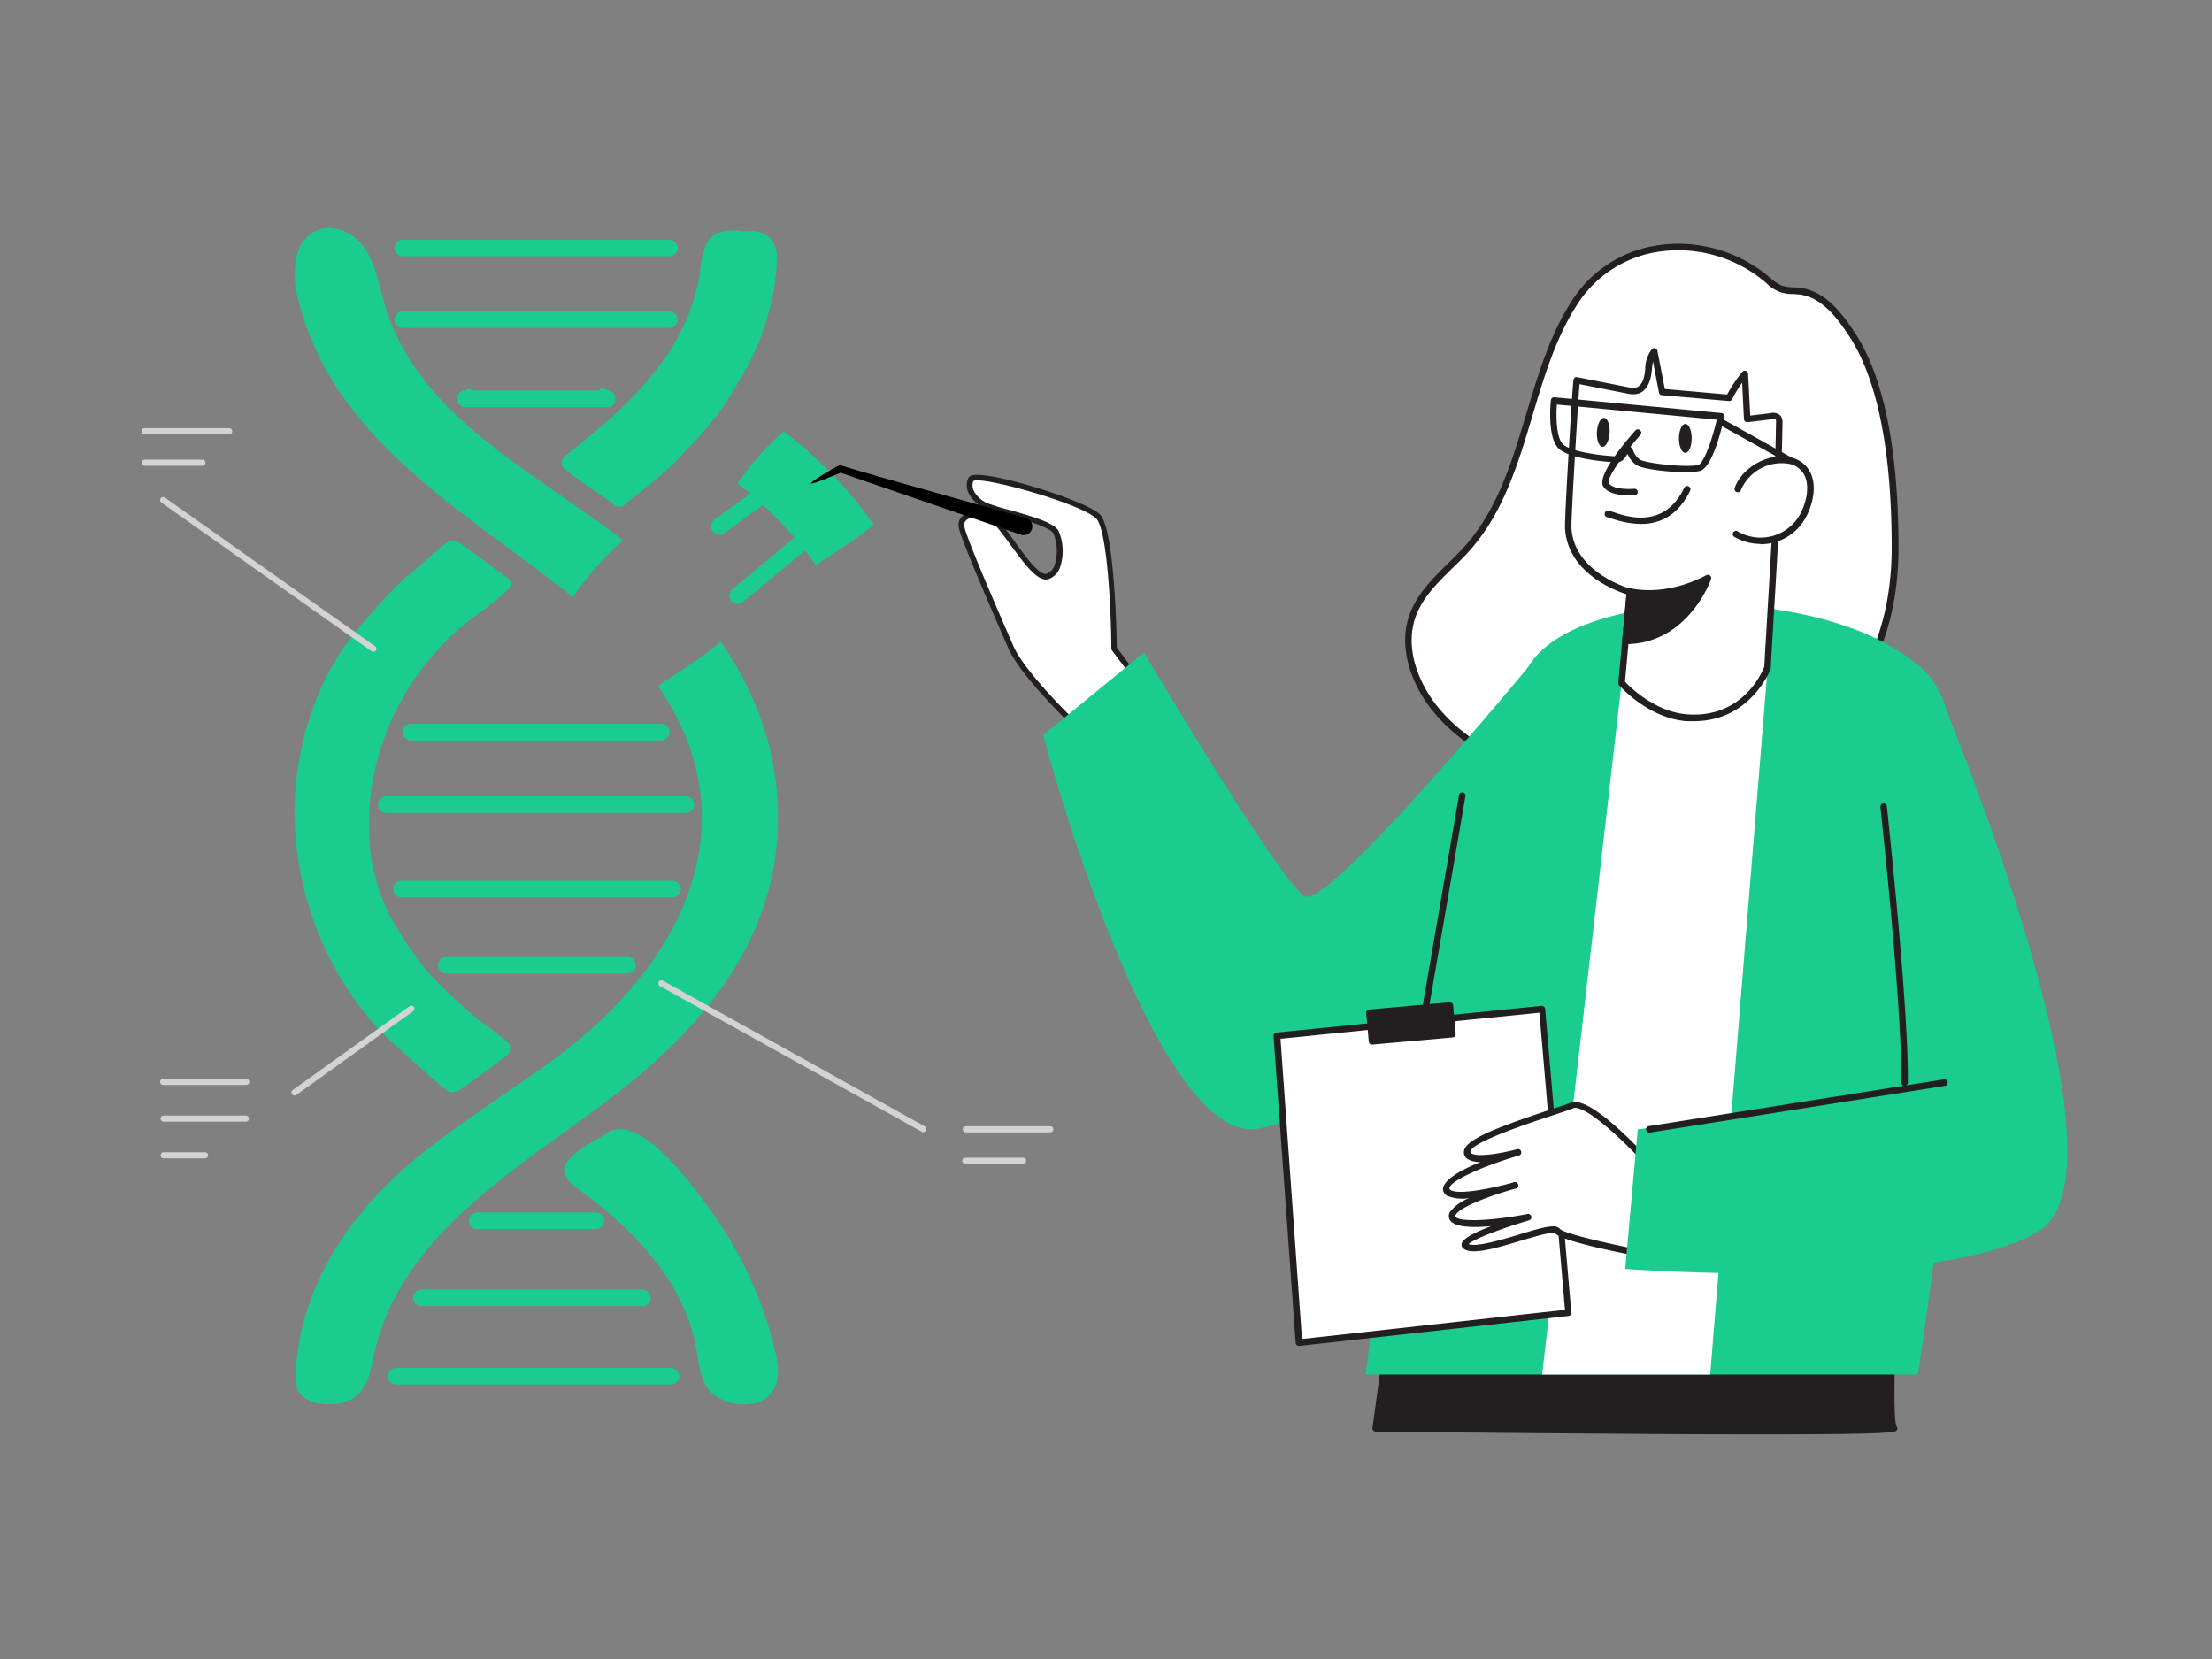 <svg xmlns="http://www.w3.org/2000/svg" viewBox="0 0 400 300"><rect x="0" y="0" width="400" height="300" fill="#808080" stroke="none"/><g id="_488_dna_flatline" data-name="#488_dna_flatline"><path d="M250.91,242.79l-2.12,15.49s94.85,1.13,93.72,0,0-23.86,0-23.86Z" fill="#231f20"/><path d="M319.46,259.38c-6.2,0-14,0-24-.09-23.1-.14-46.46-.41-46.69-.41a.62.62,0,0,1-.44-.21.58.58,0,0,1-.14-.47l2.11-15.49a.6.6,0,0,1,.54-.51l91.6-8.37a.64.64,0,0,1,.46.17.55.55,0,0,1,.19.45c-.53,10.54-.75,22.34-.14,23.46a.55.55,0,0,1,.1.63C342.88,259,342.71,259.38,319.46,259.38Zm22.51-.86a.71.71,0,0,0,.12.18A.7.7,0,0,1,342,258.52Zm-92.5-.82c34.94.41,86.42.77,92.31.17-.69-3.33-.26-15.11.11-22.79l-90.46,8.26Z" fill="#231f20"/><g id="eaxZPU"><path d="M112.68,97.72c-9.93-7.75-21.07-14-30.2-22.67C76.76,69.6,71.92,63,69.65,55.43c-1-3.43-1.55-7.09-3.44-10.12-3.54-5.66-11.15-5.69-12.69,1.42A17.2,17.2,0,0,0,54,54.4C60.25,79.74,84.74,92.81,103.6,108A51.61,51.61,0,0,1,112.68,97.72Z" fill="#1acc8d"/><path d="M130.34,116.05c-3.51,3-7.58,5.33-11.36,8,4.94,7.18,8.13,15.38,7.93,24.49-.35,16.76-11.64,31.67-25.75,42.27C92,197.65,82.07,203.52,73.43,211c-11.29,9.81-19.68,23.14-20,38.43-.08,5,7.63,5.49,10.67,3.27,2-1.45,2.8-4,3.26-6.43,4.85-25.36,30.86-37,48.72-52.23,13.5-11.5,23.89-25.83,24.57-44.14C141.15,137.23,137.13,125.89,130.34,116.05Z" fill="#1acc8d"/><path d="M53.27,147.45A56,56,0,0,1,57.8,125a47.17,47.17,0,0,1,6.7-11c2.23-2.75,4.61-5.39,7.1-7.91,1.9-1.92,4.08-3.57,6.12-5.34a30.18,30.18,0,0,1,3.07-2.62,2.25,2.25,0,0,1,2-.17c3,2.08,5.91,4.28,8.83,6.47a1.76,1.76,0,0,1,.74.86,1.71,1.71,0,0,1-.66,1.49,49.67,49.67,0,0,1-5.79,4.59c-13.47,10.13-21,26.65-18.81,43.46a35,35,0,0,0,3.46,10.85,63.68,63.68,0,0,0,4,6.37c2.58,4,6.14,7.18,9.62,10.36,2,1.87,4.42,3.38,6.54,5.19.59.5,1.53.84,1.53,2s-1.08,1.57-1.76,2.1c-2.46,1.95-5,3.8-7.62,5.56a2.2,2.2,0,0,1-2,0c-2.89-2.4-5.71-4.9-8.49-7.45a56,56,0,0,1-5.3-5.26A58.86,58.86,0,0,1,53.27,147.45Z" fill="#1acc8d"/><path d="M133.91,41.83a17.79,17.79,0,0,1,2.83,0c2.41.37,3.77,2.09,3.75,4.66a37.86,37.86,0,0,1-1.67,10.62,45,45,0,0,1-4.32,10.33c-1.3,2.18-2.54,4.4-4,6.48a50.7,50.7,0,0,1-4,4.9c-1.69,1.89-3.42,3.75-5.25,5.51-1.54,1.48-3.22,2.81-4.86,4.18-1.07.89-2.19,1.7-3.24,2.61a1.51,1.51,0,0,1-2.29,0c-1.33-1.08-2.83-1.93-4.22-2.93-1.58-1.12-3.14-2.27-4.66-3.46a1.6,1.6,0,0,1,.12-2.2c6.06-4.83,12.11-9.73,16.83-16a37.84,37.84,0,0,0,7.69-17.4,16.23,16.23,0,0,1,1-4.86c1.28-2.65,3.69-2.62,6.22-2.62Z" fill="#1acc8d"/><path d="M133.75,253.94c-2.62-.22-5.22-1.55-6.26-3.65s-1.21-4.49-1.65-6.78c-2.24-11.87-11.36-21.23-21.1-28.37a6.35,6.35,0,0,1-2.67-3c-.89-2.91,5.9-6,7.79-7.28,6-4,16.36,10.82,19.07,14.63a71.15,71.15,0,0,1,11.2,24.64c.48,2,.87,4.25.19,6.25C139.4,253.13,136.56,254.18,133.75,253.94Z" fill="#1acc8d"/><path d="M109.8,72l-1.48-1.56a1.53,1.53,0,0,1,2.11.88C110.47,71.44,110,71.72,109.8,72Z" fill="#1acc8d"/><path d="M85.75,70.56c-.54.51-1.07,1-1.6,1.55a1.08,1.08,0,0,1,.27-1.72C84.67,70.2,85.29,70.49,85.75,70.56Z" fill="#1acc8d"/><path d="M116.2,236.18h-40a1.5,1.5,0,1,1,0-3h40a1.5,1.5,0,0,1,0,3Z" fill="#1acc8d"/><path d="M121.34,250.36H71.65a1.5,1.5,0,1,1,0-3h49.69a1.5,1.5,0,1,1,0,3Z" fill="#1acc8d"/><path d="M107.77,222.25H86.27a1.5,1.5,0,1,1,0-3h21.5a1.5,1.5,0,0,1,0,3Z" fill="#1acc8d"/><path d="M113.48,176.05H80.72a1.5,1.5,0,0,1,0-3h32.76a1.5,1.5,0,1,1,0,3Z" fill="#1acc8d"/><path d="M124.05,147H69.84a1.5,1.5,0,0,1,0-3h54.21a1.5,1.5,0,1,1,0,3Z" fill="#1acc8d"/><path d="M119.58,133.89H74.31a1.5,1.5,0,0,1,0-3h45.27a1.5,1.5,0,0,1,0,3Z" fill="#1acc8d"/><path d="M109.8,73.61H84.15a1.5,1.5,0,0,1,0-3H109.8a1.5,1.5,0,0,1,0,3Z" fill="#1acc8d"/><path d="M121.05,59.31H72.84a1.5,1.5,0,0,1,0-3h48.21a1.5,1.5,0,1,1,0,3Z" fill="#1acc8d"/><path d="M121.05,46.34H72.84a1.5,1.5,0,0,1,0-3h48.21a1.5,1.5,0,0,1,0,3Z" fill="#1acc8d"/><path d="M146.61,82.05c-1.57-1.42-3.2-2.76-4.87-4.06a47.67,47.67,0,0,0-8.36,9.45l.83.66a69.32,69.32,0,0,1,13.33,14.09c3.48-2.43,7.22-4.56,10.46-7.33A73.59,73.59,0,0,0,146.61,82.05Z" fill="#1acc8d"/><path d="M133.38,109.22a1.48,1.48,0,0,1-1.15-.54,1.5,1.5,0,0,1,.19-2.11l13.3-11.06a1.5,1.5,0,1,1,1.92,2.31l-13.3,11.06A1.5,1.5,0,0,1,133.38,109.22Z" fill="#1acc8d"/><path d="M130.07,96.67a1.5,1.5,0,0,1-.88-2.71l14-10.16A1.5,1.5,0,1,1,145,86.22L131,96.38A1.43,1.43,0,0,1,130.07,96.67Z" fill="#1acc8d"/><path d="M121.62,162.27H72.57a1.5,1.5,0,0,1,0-3h49.05a1.5,1.5,0,0,1,0,3Z" fill="#1acc8d"/></g><path d="M207.28,125.05l-5.81-7.75s-.19-21.3-2.93-23.92-22.2-8.46-23-6.67.58,3.83,3.07,4.84S190,94.29,191,96.28s1.26,7-1.54,7.93S181.24,94,178.58,93.28s-4.93,0-4.71,1.92,6.88,17.14,8.95,21.87,10.68,13.08,10.68,13.08Z" fill="#fff"/><path d="M193.5,130.65a.5.5,0,0,1-.35-.14c-.36-.35-8.7-8.49-10.79-13.24-5.89-13.46-8.83-20.66-9-22a2.15,2.15,0,0,1,.75-2c1-.82,2.68-1,4.58-.47,1.34.37,3,2.63,4.89,5.26s4.44,6.11,5.67,5.68a2.51,2.51,0,0,0,1.45-1.49,8.41,8.41,0,0,0-.2-5.76c-.55-1.18-5.49-2.55-8.45-3.37-1.53-.43-2.86-.8-3.63-1.11a5.83,5.83,0,0,1-3.34-3,3.15,3.15,0,0,1,0-2.52,1.1,1.1,0,0,1,.86-.57c3.36-.67,20.29,4.55,22.93,7.07s3.05,21.27,3.08,24.12l5.71,7.62a.5.5,0,0,1-.23.77l-13.78,5.1ZM176.66,93.5a2.92,2.92,0,0,0-1.88.53,1.18,1.18,0,0,0-.41,1.12c.1.85,1.72,5.3,8.91,21.72,1.82,4.16,9,11.35,10.34,12.7l12.86-4.76-5.41-7.21a.43.43,0,0,1-.1-.29c-.07-8.48-.87-21.75-2.77-23.57C195.34,91,177.38,86,176,87a2.26,2.26,0,0,0,.05,1.67,4.91,4.91,0,0,0,2.8,2.43,36.19,36.19,0,0,0,3.52,1.07c4.72,1.31,8.39,2.43,9.09,3.92a9.25,9.25,0,0,1,.21,6.56,3.42,3.42,0,0,1-2,2.05c-1.93.68-4.3-2.58-6.81-6-1.57-2.16-3.35-4.61-4.35-4.89A6.84,6.84,0,0,0,176.66,93.5Z" fill="#231f20"/><path d="M184.61,96.69,152,85.48s-5.24,2.23-5.35,1.93,5.25-3.53,5.36-3.3,26.61,7.63,33.51,9.56a1.59,1.59,0,0,1,1.07,2.06h0A1.59,1.59,0,0,1,184.61,96.69Z"/><path d="M284.09,55.75c.21-.36.44-.72.67-1.07,7.7-11.92,24.06-13,34.73-4.18A9,9,0,0,0,322,52.21a15.79,15.79,0,0,0,3.52.46c4.12.54,7,4.21,9.3,7.67,6.68,10.13,7.87,26.88,7.86,38.77,0,9.31-2.22,18.88-7.92,26.23-8.08,10.44-21.84,14.84-35,15.95-14.56,1.23-30.8-1.66-40.09-12.94-3.91-4.73-6.31-11.3-4.22-17.06,1.82-5,6.52-8.32,10-12.34C275.94,87.11,276,69.24,284.09,55.75Z" fill="#fff"/><path d="M293.58,142.14c-14.9,0-27.22-4.75-34.36-13.41-3.6-4.36-6.62-11.28-4.31-17.65,1.34-3.69,4.17-6.48,6.92-9.17,1.09-1.08,2.23-2.2,3.24-3.35,5.8-6.59,8.41-15.31,10.93-23.74,2-6.61,4-13.44,7.58-19.37h0c.22-.37.45-.73.68-1.09a22.19,22.19,0,0,1,15.48-10,25.51,25.51,0,0,1,20.12,5.67l.29.24a7.55,7.55,0,0,0,2.06,1.37,7.27,7.27,0,0,0,2.14.32c.41,0,.83.05,1.25.1,4.32.57,7.34,4.33,9.71,7.94,5.3,8,8,21.19,8,39.1,0,7.4-1.41,18-8,26.58-9,11.67-24.25,15.24-35.41,16.18Q296.64,142.14,293.58,142.14Zm-9-86.08c-3.49,5.8-5.51,12.56-7.46,19.1-2.56,8.55-5.2,17.4-11.17,24.18-1,1.18-2.19,2.32-3.31,3.41-2.77,2.72-5.39,5.3-6.63,8.74-2.14,5.89.72,12.38,4.11,16.49,7.87,9.54,22.3,14.17,39.59,12.72,10.93-.92,25.8-4.4,34.57-15.72,6.44-8.3,7.79-18.65,7.8-25.87,0-17.67-2.6-30.6-7.76-38.44-2.23-3.38-5-6.91-8.89-7.42-.38,0-.77-.07-1.16-.09a6.36,6.36,0,0,1-4.88-2l-.29-.23a24.32,24.32,0,0,0-19.19-5.41A21.06,21.06,0,0,0,285.25,55l-.66,1.06Z" fill="#231f20"/><path d="M346.8,248.55c3.39-22,16.27-112.54,1.44-127-16.91-16.5-63.41-15.78-71.93-.87-4.62,8.09-17.65,21.71-18.64,39.41-1.42,25.12-8.91,72.37-10.7,88.47Z" fill="#1acc8d"/><polygon points="309.26 248.55 319.65 120.67 293.24 123.47 278.87 248.55 309.26 248.55" fill="#fff"/><path d="M294.75,107l-1.51,16.51s5,5.75,11.76,6.3c11,.88,14.65-9.1,14.65-9.1.82-14.78,1.9-29.53,2.13-44.31a1.39,1.39,0,0,0-.21-.92,1.36,1.36,0,0,0-1.25-.26L316,75.7l-.42-8.18a23.47,23.47,0,0,0-2.85,4.33l-12.12-1.06-1.41-7.34c-.92,1-.94,2.49-1.11,3.84s-.71,2.9-2,3.26a4.06,4.06,0,0,1-1.8-.07l-9.13-1.8c-.08,0-1.63,24.65-1.52,26.72C284.07,104.07,294.75,107,294.75,107Z" fill="#fff"/><path d="M306.35,130.41c-.45,0-.92,0-1.4,0-6.9-.56-11.95-6.26-12.16-6.5a.63.63,0,0,1-.15-.45l1.48-16c-2.16-.69-10.68-3.93-11.11-11.95-.07-1.27.45-10.33.68-14.17.77-12.78.8-12.81,1-13a.63.63,0,0,1,.51-.14l9.12,1.8a3.81,3.81,0,0,0,1.53.08c1.18-.33,1.51-2,1.59-2.76l.07-.56a5.91,5.91,0,0,1,1.2-3.61.55.55,0,0,1,.59-.17.58.58,0,0,1,.42.46l1.33,6.9,11.27,1a25.61,25.61,0,0,1,2.74-4.09.59.59,0,0,1,.65-.18.57.57,0,0,1,.4.53l.39,7.55,3.71-.45a1.92,1.92,0,0,1,1.77.47,1.88,1.88,0,0,1,.35,1.31c-.17,11.31-.86,22.8-1.52,33.91-.21,3.47-.42,7-.61,10.43a.9.9,0,0,1,0,.16C320.17,121,316.62,130.41,306.35,130.41Zm-12.5-7.15c.91,1,5.45,5.45,11.19,5.91,10.06.79,13.64-7.65,14-8.62.19-3.45.4-6.9.6-10.34.67-11.1,1.35-22.57,1.52-33.86a1.11,1.11,0,0,0-.06-.53c-.05-.06-.22-.12-.73,0l-4.34.52a.59.59,0,0,1-.46-.14.61.61,0,0,1-.21-.42l-.33-6.58a22,22,0,0,0-1.81,3,.58.58,0,0,1-.58.32l-12.12-1.06a.59.59,0,0,1-.53-.48l-1.07-5.59a11,11,0,0,0-.21,1.48l-.07.57c-.24,2-1.14,3.39-2.45,3.76a4.51,4.51,0,0,1-2.08-.06l-8.48-1.67c-.31,3.86-1.55,24.32-1.46,26,.44,8.13,10.61,11,10.72,11a.6.6,0,0,1,.43.63Z" fill="#231f20"/><path d="M314.25,88.37a8.59,8.59,0,0,1,9.49-5.1c4.72,1.21,4.14,6.62,2.29,10a8.76,8.76,0,0,1-12,3.39" fill="#fff"/><path d="M318.37,98.36a9.39,9.39,0,0,1-4.65-1.22.59.59,0,1,1,.59-1A8.16,8.16,0,0,0,325.51,93c1.07-2,1.76-4.82.88-6.86a3.9,3.9,0,0,0-2.8-2.25,8,8,0,0,0-8.78,4.73.59.59,0,0,1-.76.36.6.6,0,0,1-.36-.76c1.36-3.81,6.31-6.48,10.2-5.48a5.1,5.1,0,0,1,3.59,2.93c1.11,2.57.19,5.86-.93,7.9a9.26,9.26,0,0,1-8.18,4.84Z" fill="#231f20"/><path d="M296.2,78.2s-6.92,7.8-5.76,9.48,5.12,1.21,5.12,1.21" fill="#fff"/><path d="M294.33,89.55c-1.39,0-3.48-.23-4.37-1.53-1.29-1.86,3.62-7.76,5.8-10.21a.58.58,0,0,1,.83,0,.59.59,0,0,1,.05.84c-3.46,3.9-6.18,8.07-5.71,8.74.78,1.13,3.63,1.07,4.57,1a.58.58,0,0,1,.65.52.59.59,0,0,1-.52.66A10.75,10.75,0,0,1,294.33,89.55Z" fill="#231f20"/><path d="M294.75,107s6.17,1.74,14.1-2.44c0,0-3.88,11.36-14.92,11.37Z" fill="#231f20"/><path d="M293.93,116.48a.58.58,0,0,1-.59-.64l.82-8.94a.62.62,0,0,1,.25-.43.59.59,0,0,1,.5-.08c.06,0,6.06,1.62,13.67-2.39a.59.59,0,0,1,.83.72c0,.11-4.15,11.75-15.48,11.76Zm1.35-8.8-.7,7.6c7.71-.34,11.67-6.63,13.09-9.52A21.37,21.37,0,0,1,295.28,107.68Z" fill="#231f20"/><ellipse cx="304.78" cy="79.28" rx="2.62" ry="1.15" transform="translate(224.47 383.79) rotate(-89.81)" fill="#231f20"/><ellipse cx="289.92" cy="78.18" rx="2.62" ry="1.15" transform="translate(195.58 363.25) rotate(-86.78)" fill="#231f20"/><path d="M296.75,94.75a16.75,16.75,0,0,1-5.34-1,5.58,5.58,0,0,0-.65-.2.6.6,0,1,1,.16-1.18,6.92,6.92,0,0,1,.87.25c2.51.84,9.16,3.08,12.77-4.4a.59.59,0,0,1,.79-.28.6.6,0,0,1,.28.8C303.3,93.53,299.79,94.75,296.75,94.75Z" fill="#231f20"/><path d="M236,162.09c-4.33-2.17-29.14-44.09-29.14-44.09l-18.14,14.86c.36,2.74,20.39,74.59,38.76,71.24s57.83-26.88,57.83-26.88l-9-56.55S240.33,164.25,236,162.09Z" fill="#1acc8d"/><path d="M248.8,235h-.11a.61.61,0,0,1-.48-.69l15.63-90.54a.59.59,0,0,1,.68-.48.58.58,0,0,1,.48.68l-15.62,90.54A.6.6,0,0,1,248.8,235Z" fill="#231f20"/><path d="M167,204.75a.54.54,0,0,1-.27-.07l-47.39-26.37a.55.55,0,0,1-.22-.75.56.56,0,0,1,.76-.22l47.39,26.37a.55.55,0,0,1-.27,1Z" fill="#d1d3d4"/><path d="M189.84,204.77H174.58a.56.56,0,0,1,0-1.11h15.26a.56.56,0,1,1,0,1.11Z" fill="#d1d3d4"/><path d="M185,210.46H174.58a.56.56,0,0,1,0-1.12H185a.56.56,0,0,1,0,1.12Z" fill="#d1d3d4"/><path d="M41.4,78.54H26.14a.55.55,0,0,1-.55-.55.56.56,0,0,1,.55-.56H41.4A.56.56,0,0,1,42,78,.55.55,0,0,1,41.4,78.54Z" fill="#d1d3d4"/><path d="M36.51,84.23H26.14a.56.56,0,0,1,0-1.11H36.51a.56.56,0,1,1,0,1.11Z" fill="#d1d3d4"/><path d="M67.51,117.87a.54.54,0,0,1-.32-.11l-38-26.87a.55.55,0,0,1,.64-.9l38,26.87a.55.55,0,0,1,.13.77A.57.57,0,0,1,67.51,117.87Z" fill="#d1d3d4"/><polygon points="283.59 237.39 278.86 182.48 230.93 187.31 234.89 242.79 283.59 237.39" fill="#fff"/><path d="M234.89,243.38a.67.67,0,0,1-.38-.13.63.63,0,0,1-.21-.42l-4-55.48a.59.59,0,0,1,.53-.63l47.93-4.83a.56.56,0,0,1,.43.14.58.58,0,0,1,.22.4l4.73,54.9a.58.58,0,0,1-.52.64L235,243.38Zm-3.33-55.54,3.88,54.29L283,236.86l-4.63-53.73Z" fill="#231f20"/><path d="M298.29,210.54s-10.77-12-14-10.68-18.76,5.64-18.94,8.34,9.19.18,9.19.18-13.51,4-13,6.67,12.43-.72,12.43-.72-12.07,3.24-11.35,5.76,13.69,0,13.69,0-14.05,4.15-11,5.41,15.17-4.34,16.32-2.89,16.65,4.33,16.65,4.33Z" fill="#fff"/><path d="M298.29,227.53h-.11c-3.69-.69-15.8-3-17-4.55-.55-.3-3.87.7-6.3,1.42-3.92,1.18-8,2.4-9.78,1.65-.73-.3-.82-.78-.81-1,0-1,2.35-2.18,5.33-3.32-3.62.32-7.11.19-7.57-1.43a1.48,1.48,0,0,1,.17-1.18,8.14,8.14,0,0,1,3.48-2.47,7.35,7.35,0,0,1-4-.41,1.52,1.52,0,0,1-.75-1c-.12-.6.18-2.47,6.8-5.12a4.17,4.17,0,0,1-2.49-.61,1.46,1.46,0,0,1-.54-1.27c.14-2.08,5.53-4.24,15.44-7.52,1.67-.55,3.12-1,3.86-1.33,3.48-1.41,12.85,8.78,14.7,10.84a.58.58,0,0,1,.15.39v16.4a.6.6,0,0,1-.21.45A.59.59,0,0,1,298.29,227.53Zm-17.47-5.76a1.55,1.55,0,0,1,1.29.47c.7.79,8.35,2.61,15.59,4V210.77c-4.37-4.84-11.25-11.16-13.22-10.36-.78.31-2.17.77-3.94,1.36-4,1.31-14.51,4.8-14.63,6.47a.28.28,0,0,0,.12.28c1,.8,5.45.06,8.32-.71a.6.6,0,0,1,.73.41.59.59,0,0,1-.4.73c-7.05,2.07-12.8,4.81-12.56,6,0,0,0,.14.21.25,1.42.87,7-.21,10.69-1.2l.79-.23a.61.61,0,0,1,.73.42.59.59,0,0,1-.41.73l-.78.21c-3.76,1.08-9.27,3.07-10.1,4.54-.09.17-.07.25-.06.28.3,1.07,6.38.87,13-.42a.59.59,0,0,1,.28,1.15c-4.71,1.39-10,3.36-10.9,4.3,1.44.55,5.61-.7,9-1.7C277.59,222.35,279.59,221.77,280.82,221.77Z" fill="#231f20"/><path d="M350.68,125.29c.39,1,36.2,86.16,18,97.32s-74.79,6.85-74.79,6.85l2.27-25.24,45.45-6.11Z" fill="#1acc8d"/><path d="M304.92,85.39c-3.17,0-7.92-.55-9.05-1.32a4.44,4.44,0,0,1-1.56-2h0c-.37.62-.93,1.55-1.93,1.55h0c-.08,0-8.15-.34-10.48-2.47-2.11-1.94-1.52-8.09-1.45-8.79a.59.59,0,0,1,.65-.52l30.18,2.85a.59.59,0,0,1,.52.72c-.46,2.13-2.15,9.16-4.4,9.75A11.26,11.26,0,0,1,304.92,85.39Zm-10.59-4.82a.79.79,0,0,1,.39.12,1.94,1.94,0,0,1,.66.91,3.36,3.36,0,0,0,1.15,1.49c1,.7,8.45,1.5,10.53,1,1-.26,2.49-4.34,3.39-8.2l-28.92-2.74c-.15,2-.16,6,1.13,7.2,1.66,1.53,8,2.13,9.7,2.17.35,0,.68-.57.93-1S293.85,80.57,294.33,80.57Z" fill="#231f20"/><path d="M323.74,83.86a.6.6,0,0,1-.29-.08l-12.76-7.11a.58.58,0,0,1-.23-.8.58.58,0,0,1,.8-.23L324,82.75a.59.59,0,0,1-.29,1.11Z" fill="#231f20"/><path d="M298.29,204.81a.59.59,0,0,1-.09-1.18l53.32-8.44a.59.59,0,1,1,.18,1.17l-53.32,8.44Z" fill="#231f20"/><path d="M344.4,196.37h0a.61.61,0,0,1-.59-.6c.15-14-3.74-49.48-3.78-49.83a.59.59,0,1,1,1.18-.13c0,.36,3.93,35.86,3.79,50A.61.61,0,0,1,344.4,196.37Z" fill="#231f20"/><rect x="247.85" y="182.48" width="14.59" height="5.18" transform="translate(-15.42 23.38) rotate(-5.09)" fill="#231f20"/><path d="M248.11,188.9a.57.57,0,0,1-.38-.14.59.59,0,0,1-.21-.4l-.46-5.17a.59.59,0,0,1,.53-.64l14.54-1.3a.65.65,0,0,1,.43.14.59.59,0,0,1,.21.4l.46,5.17a.59.59,0,0,1-.54.64l-14.53,1.29Zm.18-5.22.35,4L262,186.47l-.36-4Z" fill="#231f20"/><path d="M53.27,198.11a.56.56,0,0,1-.46-.23.55.55,0,0,1,.13-.77L74,182a.56.56,0,1,1,.65.9L53.59,198A.55.55,0,0,1,53.27,198.11Z" fill="#d1d3d4"/><path d="M44.47,196.2H29.52a.56.56,0,0,1,0-1.12h15a.56.56,0,0,1,0,1.12Z" fill="#d1d3d4"/><path d="M44.47,202.83H29.52a.56.56,0,0,1,0-1.11h15a.56.56,0,0,1,0,1.11Z" fill="#d1d3d4"/><path d="M37,209.47H29.52a.56.56,0,0,1,0-1.11H37a.56.56,0,1,1,0,1.11Z" fill="#d1d3d4"/></g></svg>